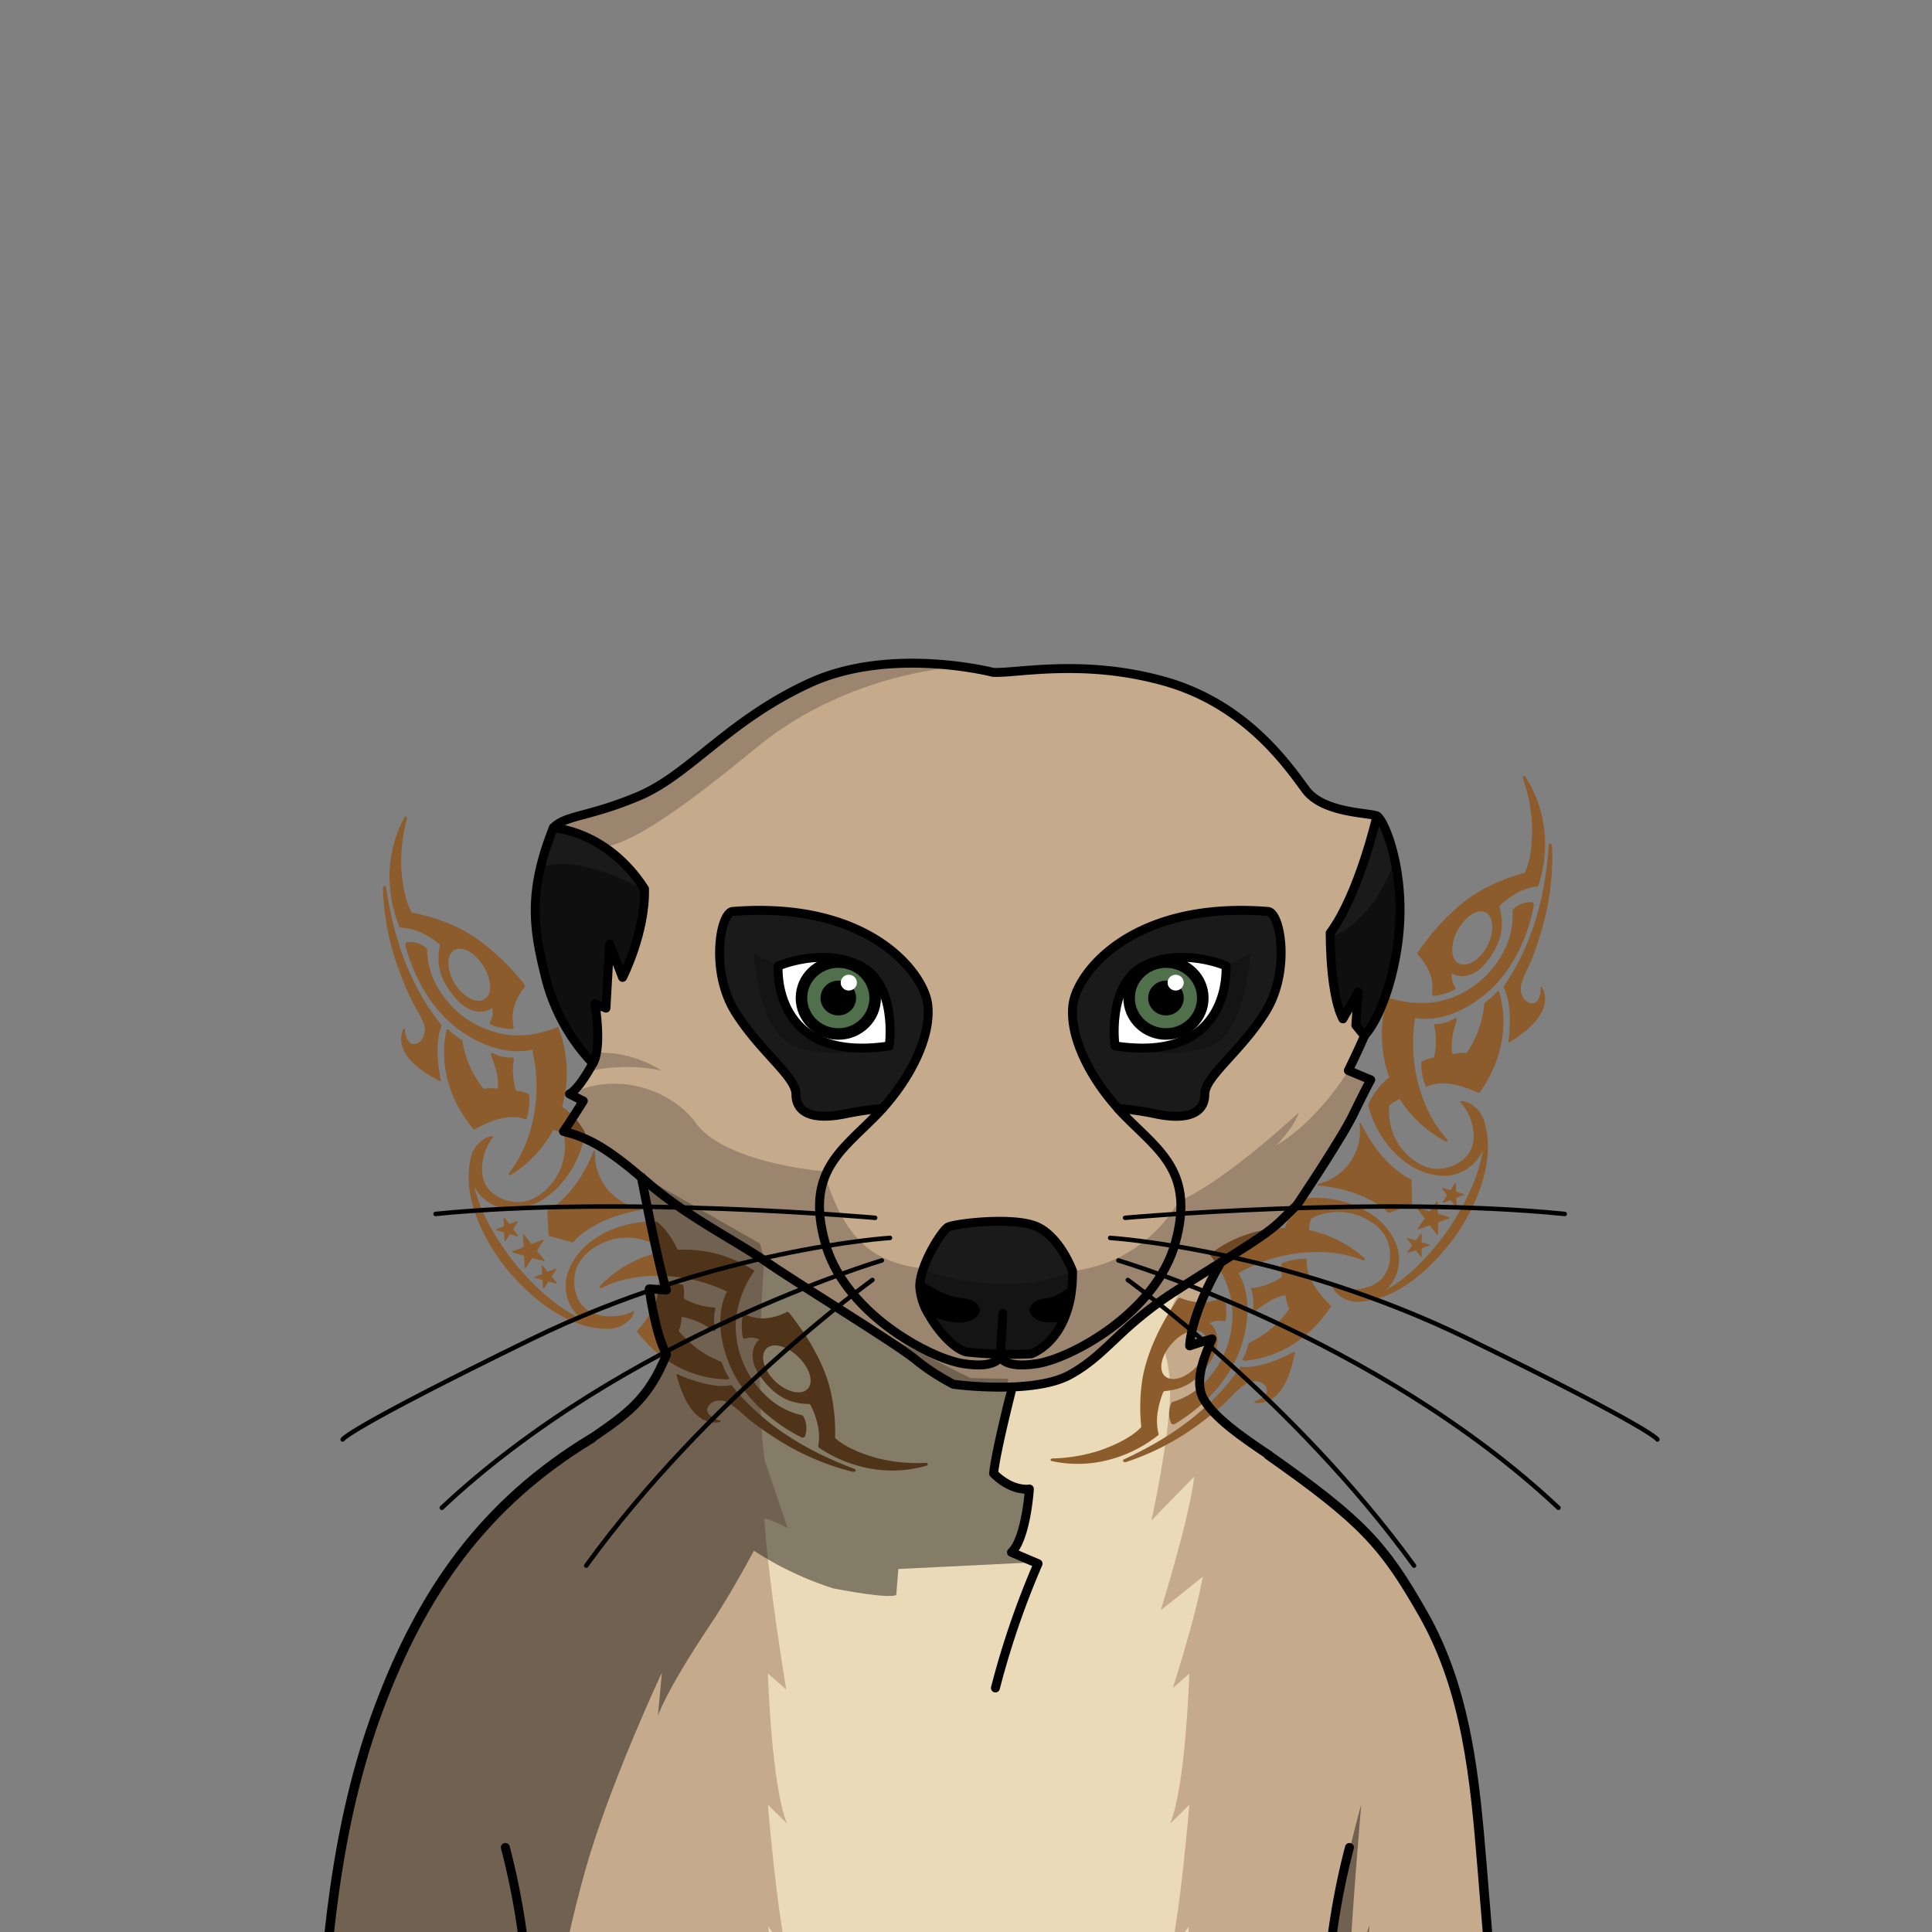 <svg xmlns="http://www.w3.org/2000/svg" xmlns:xlink="http://www.w3.org/1999/xlink" viewBox="0 0 432 432">
  <rect x="0" y="0" width="432" height="432" fill="#808080" stroke="none"/>
  <defs>
    <style>.BUNTAI_MEERKAT_BODY_MEERKAT_BODY_42_cls-1,.BUNTAI_MEERKAT_BODY_MEERKAT_BODY_42_cls-11,.BUNTAI_MEERKAT_BODY_MEERKAT_BODY_42_cls-12,.BUNTAI_MEERKAT_BODY_MEERKAT_BODY_42_cls-13,.BUNTAI_MEERKAT_BODY_MEERKAT_BODY_42_cls-14,.BUNTAI_MEERKAT_BODY_MEERKAT_BODY_42_cls-9{fill:none;}.BUNTAI_MEERKAT_BODY_MEERKAT_BODY_42_cls-2{isolation:isolate;}.BUNTAI_MEERKAT_BODY_MEERKAT_BODY_42_cls-3{fill:#1a1a1a;}.BUNTAI_MEERKAT_BODY_MEERKAT_BODY_42_cls-4{fill:#c5aa8c;}.BUNTAI_MEERKAT_BODY_MEERKAT_BODY_42_cls-5{fill:#eadab7;}.BUNTAI_MEERKAT_BODY_MEERKAT_BODY_42_cls-6{clip-path:url(#BUNTAI_MEERKAT_BODY_MEERKAT_BODY_42_clip-path);}.BUNTAI_MEERKAT_BODY_MEERKAT_BODY_42_cls-7{fill:#8c5c2c;}.BUNTAI_MEERKAT_BODY_MEERKAT_BODY_42_cls-8{fill:#fff;}.BUNTAI_MEERKAT_BODY_MEERKAT_BODY_42_cls-11,.BUNTAI_MEERKAT_BODY_MEERKAT_BODY_42_cls-12,.BUNTAI_MEERKAT_BODY_MEERKAT_BODY_42_cls-13,.BUNTAI_MEERKAT_BODY_MEERKAT_BODY_42_cls-14,.BUNTAI_MEERKAT_BODY_MEERKAT_BODY_42_cls-9{stroke:#000;stroke-linecap:round;}.BUNTAI_MEERKAT_BODY_MEERKAT_BODY_42_cls-13,.BUNTAI_MEERKAT_BODY_MEERKAT_BODY_42_cls-14,.BUNTAI_MEERKAT_BODY_MEERKAT_BODY_42_cls-9{stroke-linejoin:round;}.BUNTAI_MEERKAT_BODY_MEERKAT_BODY_42_cls-12,.BUNTAI_MEERKAT_BODY_MEERKAT_BODY_42_cls-9{stroke-width:2px;}.BUNTAI_MEERKAT_BODY_MEERKAT_BODY_42_cls-10{fill:#50704b;}.BUNTAI_MEERKAT_BODY_MEERKAT_BODY_42_cls-11,.BUNTAI_MEERKAT_BODY_MEERKAT_BODY_42_cls-12{stroke-miterlimit:10;}.BUNTAI_MEERKAT_BODY_MEERKAT_BODY_42_cls-11{stroke-width:2.58px;}.BUNTAI_MEERKAT_BODY_MEERKAT_BODY_42_cls-14{stroke-width:2.11px;}.BUNTAI_MEERKAT_BODY_MEERKAT_BODY_42_cls-15{opacity:0.43;mix-blend-mode:multiply;}.BUNTAI_MEERKAT_BODY_MEERKAT_BODY_42_cls-16{opacity:0.5;}</style>
    <clipPath id="clip-path">
      <path class="BUNTAI_MEERKAT_BODY_MEERKAT_BODY_42_cls-1" d="M296.74,464.2H71.3C72.61,436.34,75,408.1,84.69,382s23.67-45.88,47.65-60.39c7.43-5.15,12.58-8.43,16.69-18.7-2.62-4.89-3.85-14.68-3.85-14.68l3.85.26c-1.33-3.66-4.15-17.66-5.61-25.19l1.68,1.43c8.39,7.25,19.57,12.84,26.39,17.56,5.32,3.69,19.92,12.7,28.1,18.14,2.29,1.52,4.07,2.76,5,3.53a50.15,50.15,0,0,0,8.57,5.59,84.19,84.19,0,0,0,13.19.59c4.66-.18,9.58-.9,12.93-2.77,4.67-2.6,7.48-5.57,11.33-9.14a83.19,83.19,0,0,1,12.21-9.53c3.89-2.51,7.23-4.6,10.1-6.39-6.92,11.93-7,18.68-7,18.68s2.62-.88,5-1.58c-1.31,3.15-4.19,9.18-1.92,13.37s8.83,8.74,14.59,12.58c21,14.77,25.85,20.1,34.63,35.53C328,378.12,329.8,398,331.39,417.31q1.91,23.44,3.84,46.89H296.74Z" />
    </clipPath>
  </defs>
  <g class="BUNTAI_MEERKAT_BODY_MEERKAT_BODY_42_cls-2">
    <g id="body">
      <path class="BUNTAI_MEERKAT_BODY_MEERKAT_BODY_42_cls-3" d="M232.13,274.41c-5.07-2.53-18.79-.87-20.19,0s-5.32,7-6.15,11.79a12.62,12.62,0,0,0-.14,1.32,13.61,13.61,0,0,0,2.13,6.57c2.17,3.81,5.59,7.44,8.22,8.2a92.59,92.59,0,0,0,14.55.43s4.48-1.45,7.21-7.42a22.6,22.6,0,0,0,1.83-6.76,31.09,31.09,0,0,0,.23-4.34S237.19,277,232.13,274.41Z" />
      <path class="BUNTAI_MEERKAT_BODY_MEERKAT_BODY_42_cls-3" d="M123.72,185.11c-5.94,14.91-4.31,23.18-1.52,34.25a42.88,42.88,0,0,0,10.37,18.4c2.14-3.56.47-13.39.47-13.39l2.45,1,.81-14.33,2.91,7.46s5.13-10,4.9-19.81C135.72,185.69,123.72,185.11,123.72,185.11Z" />
      <path class="BUNTAI_MEERKAT_BODY_MEERKAT_BODY_42_cls-3" d="M307.88,182.48h0s-3.93,17.3-10.45,26.16c.11,15,2.85,19.19,2.85,19.19l3.41-6-.52,7.43,1.92,2.35c4-4.37,8-16.6,8-28.14S309.37,183.27,307.88,182.48Z" />
      <path class="BUNTAI_MEERKAT_BODY_MEERKAT_BODY_42_cls-3" d="M283.59,203.81c-30.32-2.45-42.73,13.54-43.69,20.71-.89,6.64,3.25,15.76,10.06,23.33a69.6,69.6,0,0,1,8,1.14c7.78,1.66,11.36-.27,11.36-4.29s8.12-9.61,13.63-18.52S286.39,204.42,283.59,203.81Z" />
      <path class="BUNTAI_MEERKAT_BODY_MEERKAT_BODY_42_cls-3" d="M207.4,224.52c-1-7.17-13.37-23.16-43.69-20.71-2.8.61-4.89,13.46.61,22.37S178,240.68,178,244.7s3.58,6,11.36,4.29a69.6,69.6,0,0,1,8-1.14C204.15,240.28,208.29,231.16,207.4,224.52Z" />
      <path class="BUNTAI_MEERKAT_BODY_MEERKAT_BODY_42_cls-4" d="M296.74,464.2H71.3C72.61,436.34,75,408.1,84.69,382s23.67-45.88,47.65-60.39c7.43-5.15,12.58-8.43,16.69-18.7-2.62-4.89-3.85-14.68-3.85-14.68l3.85.26c-1.33-3.66-4.15-17.66-5.61-25.19l1.68,1.43c8.39,7.25,19.57,12.84,26.39,17.56,5.32,3.69,19.92,12.7,28.1,18.14,2.29,1.52,4.07,2.76,5,3.53a50.15,50.15,0,0,0,8.57,5.59,84.19,84.19,0,0,0,13.19.59c4.66-.18,9.58-.9,12.93-2.77,4.67-2.6,7.48-5.57,11.33-9.14a83.19,83.19,0,0,1,12.21-9.53c3.89-2.51,7.23-4.6,10.1-6.39-6.92,11.93-7,18.68-7,18.68s2.62-.88,5-1.58c-1.31,3.15-4.19,9.18-1.92,13.37s8.83,8.74,14.59,12.58c21,14.77,25.85,20.1,34.63,35.53C328,378.12,329.8,398,331.39,417.31q1.91,23.44,3.84,46.89H296.74Z" />
      <path class="BUNTAI_MEERKAT_BODY_MEERKAT_BODY_42_cls-5" d="M265.94,374.19s-.79,25.17-4.28,33.56l4.28-4.2s-1.95,23.42-4.17,33l4.08-5.82s-1.74,24.48-7.34,33.5H179.13c-5.59-9-7.34-33.5-7.34-33.5l4.08,5.82c-2.21-9.55-4.17-33-4.17-33l4.29,4.2c-3.5-8.39-4.29-33.56-4.29-33.56l4.1,3.59s-4.2-25.49-4.89-38.19c1.28,0,5.24,2.1,5.24,2.1s-1.17-3.26-5.13-15c-2.33-15.5-.17-44.83-.17-44.83s24.37,15.72,32.36,20.54,7.51,6.94,17.47,7.42,16,0,22.27-4.79,10.9-9.67,21.56-17.4c-7.81,12.94-2.61,13.19-2.86,23.91s-4.18,28.43-4.18,28.43l9.55-9.79c-.92,8.73-7.28,29.24-7.45,29.82.11-.08,2.1-1.58,9.38-7.45-1.14,6.29-3.74,15.46-6.7,24.91Z" />
      <path class="BUNTAI_MEERKAT_BODY_MEERKAT_BODY_42_cls-4" d="M307.88,182.48c-1.48-.78-12-.52-15.9-5.85s-13.28-19.14-31.63-24.29-33.29-1.66-38.36-2c0,0-22.89-5.94-41.07,2.44S154.13,173.22,142.83,178s-16.32,4.19-19.11,7.1h0s12,.58,20.39,13.63c.23,9.79-4.9,19.81-4.9,19.81l-2.91-7.46-.81,14.33-2.45-1s1.67,9.83-.47,13.39h0c-.16.29-3,5.73-5.24,6.87,2.45,1.28,3.09,1.57,3.09,1.57S127.16,251.4,126,253c5.59,1.29,10.06,4,17.43,10.24h0l1.68,1.43c8.39,7.25,19.57,12.84,26.39,17.56,5.32,3.69,19.92,12.7,28.1,18.14,2.29,1.52,4.07,2.76,5,3.53a50.15,50.15,0,0,0,8.57,5.59,84.19,84.19,0,0,0,13.19.59c4.66-.18,9.58-.9,12.93-2.77,4.67-2.6,7.48-5.57,11.33-9.14a83.19,83.19,0,0,1,12.21-9.53c3.89-2.51,7.23-4.6,10.1-6.39,6.59-4.13,10.71-6.71,13.31-9.22l3.73-3.62s10-14.79,12.67-20.38,3.85-7.61,3.85-7.61l-5-2.09s2.62-5.32,3.59-7.77h0l-1.92-2.35.52-7.43-3.41,6s-2.74-4.17-2.85-19.19c6.52-8.86,10.45-26.16,10.45-26.16Zm-95.94,91.93c1.4-.87,15.12-2.53,20.19,0s7.69,9.79,7.69,9.79a31.09,31.09,0,0,1-.23,4.34,22.6,22.6,0,0,1-1.83,6.76c-2.73,6-7.21,7.42-7.21,7.42a92.59,92.59,0,0,1-14.55-.43c-2.63-.76-6.05-4.39-8.22-8.2a13.61,13.61,0,0,1-2.13-6.57,12.62,12.62,0,0,1,.14-1.32C206.62,281.41,210.66,275.21,211.94,274.41Zm-14.6-26.56a69.6,69.6,0,0,0-8,1.14c-7.78,1.66-11.36-.27-11.36-4.29s-8.12-9.61-13.63-18.52-3.41-21.76-.61-22.37c30.32-2.45,42.73,13.54,43.69,20.71C208.29,231.16,204.15,240.28,197.34,247.85ZM283,226.18c-5.51,8.91-13.63,14.5-13.63,18.52s-3.58,6-11.36,4.29a69.6,69.6,0,0,0-8-1.14c-6.81-7.57-11-16.69-10.06-23.33,1-7.17,13.37-23.16,43.69-20.71C286.39,204.42,288.48,217.27,283,226.18Z" />
      <g class="BUNTAI_MEERKAT_BODY_MEERKAT_BODY_42_cls-6">
        <path class="BUNTAI_MEERKAT_BODY_MEERKAT_BODY_42_cls-7" d="M117.43,250.25a.29.29,0,0,0,.37-.2,14.79,14.79,0,0,0,.54-5.2.32.32,0,0,0-.18-.27,9.5,9.5,0,0,0-2.56-.67.26.26,0,0,1-.24-.22,14.8,14.8,0,0,1-.46-6.85.3.3,0,0,0-.27-.38,8.63,8.63,0,0,1-4.5-1c-.23-.12-.46.17-.36.43.94,2.46,1.76,4.89,1.57,7.27a.29.29,0,0,1-.33.28,7.07,7.07,0,0,0-2.71,0,.25.25,0,0,1-.25-.09,22.76,22.76,0,0,1-4.66-10.64.28.28,0,0,0-.13-.21,14.23,14.23,0,0,1-3-2.29.27.27,0,0,0-.44.18c-1.51,7,.13,14.9,6,22.06a.27.27,0,0,0,.33.07C110.22,250.21,114.25,249.06,117.43,250.25Z" />
        <path class="BUNTAI_MEERKAT_BODY_MEERKAT_BODY_42_cls-7" d="M89.3,207.23a.3.3,0,0,0,.26.19,12.28,12.28,0,0,1,5.22,1.41,19.34,19.34,0,0,1,3.43,2.23.48.48,0,0,1,.13.44c-.57,3.14-.7,6.85,3.52,11.69,3.49,4,6.79,3.23,8.23,2.21l0,.2a4.28,4.28,0,0,1-.5,2.89.43.43,0,0,0,.16.61,12.77,12.77,0,0,0,4.73,1,.43.43,0,0,0,.37-.54,9.1,9.1,0,0,1,.1-4.45,13.23,13.23,0,0,1,2.35-4.38.47.47,0,0,0,0-.58c-.32-.43-1.07-1.34-2.55-3-2.23-2.47-6.93-7.14-12.32-9.72a41.82,41.82,0,0,0-10.2-3.33.28.28,0,0,1-.19-.13c-.37-.61-2-3.6-2.32-10.28a36.43,36.43,0,0,1,1.28-10.6c.13-.5-.31-.76-.55-.33a27.62,27.62,0,0,0-3.22,10.43A30,30,0,0,0,89.3,207.23ZM107.37,215c2.17,2.76,2.9,6.3,1.53,7.94s-4.31.79-6.5-2-2.78-6.36-1.4-8S105.19,212.22,107.37,215Z" />
        <path class="BUNTAI_MEERKAT_BODY_MEERKAT_BODY_42_cls-7" d="M98.58,241.56c-.36-1.64-1.6-8.38.21-12.26C91.3,220,88,209.43,86.33,198.42c-.08-.54-.72-.39-.71.21v.07a58.2,58.2,0,0,0,3.74,18.64c.71,1.93,1.5,3.81,2.35,5.64s2.21,3.8,3,5.84a3.88,3.88,0,0,1-.48,3.75c-.7.84-1.94,1.25-2.7.47a4.41,4.41,0,0,1-1-2.87c0-.23-.24-.3-.34-.09-.82,1.77-1.85,6.58,8.2,11.69C98.48,241.83,98.61,241.7,98.58,241.56Z" />
        <path class="BUNTAI_MEERKAT_BODY_MEERKAT_BODY_42_cls-7" d="M162.73,308.42c.24,0,.39-.21.28-.39a14.8,14.8,0,0,1-1.62-3.37.3.3,0,0,0-.17-.18,22.76,22.76,0,0,1-9.4-6.82.25.25,0,0,1,0-.27,7.2,7.2,0,0,0,.55-2.64.3.3,0,0,1,.34-.27,17.13,17.13,0,0,1,6.77,3.09c.24.15.56,0,.5-.26a8.66,8.66,0,0,1,0-4.61.3.3,0,0,0-.31-.35,15,15,0,0,1-6.6-1.9.29.29,0,0,1-.17-.29,9.05,9.05,0,0,0-.1-2.64.3.3,0,0,0-.22-.23,14.25,14.25,0,0,0-5.2-.58.28.28,0,0,0-.27.32c.48,3.35-1.51,7-4.59,10.52a.26.26,0,0,0,0,.34C148.19,305.11,155.52,308.39,162.73,308.42Z" />
        <path class="BUNTAI_MEERKAT_BODY_MEERKAT_BODY_42_cls-7" d="M207,327.1a36.51,36.51,0,0,1-10.63-1c-6.47-1.72-9-4-9.55-4.46a.27.27,0,0,1-.09-.21,41.21,41.21,0,0,0-1.08-10.68c-1.37-5.81-4.93-11.4-6.87-14.1-1.29-1.8-2-2.72-2.36-3.13a.47.47,0,0,0-.57-.11,13.07,13.07,0,0,1-4.78,1.37,9.12,9.12,0,0,1-4.37-.85.42.42,0,0,0-.61.24,12.71,12.71,0,0,0,0,4.84.43.43,0,0,0,.56.29,4.22,4.22,0,0,1,2.93.13l.19.07c-1.3,1.19-2.75,4.25.41,8.51,3.82,5.15,7.47,5.82,10.66,5.93a.45.45,0,0,1,.4.22,18.65,18.65,0,0,1,1.45,3.83,12.18,12.18,0,0,1,.27,5.4.27.27,0,0,0,.13.29,29.77,29.77,0,0,0,13.22,4.95,27.43,27.43,0,0,0,10.88-.91C207.65,327.56,207.49,327.08,207,327.1ZM180,311c-1.91,1-5.31-.35-7.54-3.08s-2.43-5.79-.53-6.77,5.19.48,7.43,3.19S181.9,310,180,311Z" />
        <path class="BUNTAI_MEERKAT_BODY_MEERKAT_BODY_42_cls-7" d="M191.05,328.45c-10.4-3.94-20-9.44-27.51-18.75-4.18.94-10.5-1.7-12-2.41-.14-.06-.29,0-.26.17,2.85,10.9,7.77,10.92,9.68,10.5.22,0,.21-.3,0-.35a4.38,4.38,0,0,1-2.59-1.56c-.61-.91.06-2,1-2.55a3.86,3.86,0,0,1,3.76.33c1.84,1.16,3.37,2.84,5.07,4.13s3.28,2.39,5,3.5a57.16,57.16,0,0,0,17.42,7.62l.07,0C191.28,329.24,191.57,328.65,191.05,328.45Z" />
        <path class="BUNTAI_MEERKAT_BODY_MEERKAT_BODY_42_cls-7" d="M141.38,294.33s.7-1.33.23-1.15l-1.12.51c-2.9,1.06-7.18.9-9.59-1.11-2.58-2.16-3.09-6.41-1.88-9.26,1.32-3.13,4.75-5.34,8-6.19a13.73,13.73,0,0,1,8.34.62,8.67,8.67,0,0,1,.55,1.56,6,6,0,0,1,.15,1.06,26.78,26.78,0,0,0-11.91,7.17c-.23.24.08.6.38.45,2.28-1.18,6.89-2.92,13.88-2.69a35.88,35.88,0,0,1,14.18,3.51s-3.64,5.63.32,15.8,13.63,15.48,16.26,16.77a.62.62,0,0,0,.85-.25,5.57,5.57,0,0,0-.39-4.45.52.52,0,0,0-.38-.25,16.69,16.69,0,0,1-8.1-4.48,21.46,21.46,0,0,1-6.58-17.16,23.52,23.52,0,0,1,4.13-10.63,28.14,28.14,0,0,0-16.32-4.72l-.91,0a16.37,16.37,0,0,0-4.56-6.26c-8.32-.51-18.3,4.16-20.24,12.5a9.53,9.53,0,0,0,3.18,9.14c-3.25-1.48-8.4-4.74-14.79-12.4-6.12-7.87-8.2-13.6-9-17.09a9.51,9.51,0,0,0,8.26,5.05c8.55-.12,15.25-8.86,16.51-17.11a16.32,16.32,0,0,0-5.13-5.79c.08-.29.16-.58.23-.87a28.46,28.46,0,0,0-1.13-17s-5.62,2.54-11.27,1.77a21.42,21.42,0,0,1-15.36-10.08,16.64,16.64,0,0,1-2.65-8.88.54.54,0,0,0-.17-.42,5.59,5.59,0,0,0-4.26-1.33.61.61,0,0,0-.43.77c.7,2.85,3.93,13.52,12.92,19.47S119,234.67,119,234.67a35.87,35.87,0,0,1,.4,14.6c-1.26,6.89-4,11-5.58,13-.21.26.08.64.36.46a26.79,26.79,0,0,0,9.54-10.1,6.46,6.46,0,0,1,1,.37,8.68,8.68,0,0,1,1.41.87,13.71,13.71,0,0,1-1.17,8.29c-1.53,3-4.42,5.88-7.75,6.5-3,.57-7.1-.83-8.65-3.81-1.45-2.79-.7-7,1-9.61,0,0,.73-1,.73-1,.28-.42-1.17,0-1.17,0h0a6.75,6.75,0,0,0-4,5.41c-2,10.19,5.53,20.93,8.28,24.21s11.5,13,21.89,13.25a6.74,6.74,0,0,0,6.13-2.77Z" />
        <path class="BUNTAI_MEERKAT_BODY_MEERKAT_BODY_42_cls-7" d="M121.48,277.47l-1.36,2.12a.14.14,0,0,0,0,.17c.64.8,1,1.19,1.62,2a.14.14,0,0,1-.15.23l-2.47-.67a.12.12,0,0,0-.15.06l-1.37,2.11a.14.14,0,0,1-.26-.07c-.07-1-.1-1.52-.16-2.54a.15.15,0,0,0-.11-.13l-2.44-.69a.15.15,0,0,1,0-.28l2.36-.88a.13.13,0,0,0,.09-.14c0-1-.08-1.53-.13-2.56a.14.14,0,0,1,.26-.09l1.59,2a.14.14,0,0,0,.16,0l2.36-.88A.14.14,0,0,1,121.48,277.47Z" />
        <path class="BUNTAI_MEERKAT_BODY_MEERKAT_BODY_42_cls-7" d="M115.7,273.35l-.9,1.38a.15.15,0,0,0,0,.17c.4.53.6.79,1,1.31a.14.14,0,0,1-.15.23L114.1,276a.12.12,0,0,0-.15.05l-.9,1.38a.14.14,0,0,1-.26-.07c0-.67,0-1-.07-1.67a.16.16,0,0,0-.11-.14l-1.56-.46a.15.15,0,0,1,0-.28l1.52-.57a.15.15,0,0,0,.1-.14c0-.67,0-1-.06-1.68a.14.14,0,0,1,.25-.09l1,1.33a.13.13,0,0,0,.16,0l1.52-.56A.15.15,0,0,1,115.7,273.35Z" />
        <path class="BUNTAI_MEERKAT_BODY_MEERKAT_BODY_42_cls-7" d="M124.29,284l-.88,1.37a.13.13,0,0,0,0,.16l1.08,1.26a.14.14,0,0,1-.14.23l-1.63-.42a.14.14,0,0,0-.15.06L121.7,288a.15.15,0,0,1-.27-.07c-.05-.65-.08-1-.12-1.62a.16.16,0,0,0-.12-.14l-1.61-.42a.14.14,0,0,1,0-.27l1.54-.58a.13.13,0,0,0,.09-.14c0-.66-.07-1-.11-1.64a.14.14,0,0,1,.25-.09l1.07,1.27a.14.14,0,0,0,.17,0l1.54-.58A.15.15,0,0,1,124.29,284Z" />
        <path class="BUNTAI_MEERKAT_BODY_MEERKAT_BODY_42_cls-7" d="M143.31,270.56a.18.18,0,0,0,0-.35,12.24,12.24,0,0,1-10.25-12.73.18.18,0,0,0-.34-.07c-3.66,9.28-9.12,12.65-10.17,13.24a.34.34,0,0,0-.17.3c.1,2.07.16,3.1.28,5.14a.34.34,0,0,0,.25.31c2,.56,3,.83,5,1.37a.33.33,0,0,0,.34-.1C129,276.77,133.46,272.16,143.31,270.56Z" />
        <path class="BUNTAI_MEERKAT_BODY_MEERKAT_BODY_42_cls-7" d="M319.09,242.94a.28.28,0,0,1-.38-.17,14.67,14.67,0,0,1-.92-5.15.31.31,0,0,1,.16-.28,9.42,9.42,0,0,1,2.51-.85.28.28,0,0,0,.22-.24,14.85,14.85,0,0,0,0-6.86.29.29,0,0,1,.24-.4,8.52,8.52,0,0,0,4.41-1.33c.22-.13.48.14.39.4-.76,2.53-1.39,5-1,7.37a.3.3,0,0,0,.35.26,7.1,7.1,0,0,1,2.69-.23.25.25,0,0,0,.25-.11,22.8,22.8,0,0,0,3.87-10.95.3.3,0,0,1,.12-.22,14.3,14.3,0,0,0,2.78-2.5c.13-.16.38-.08.45.15,2,6.93.95,14.87-4.34,22.44a.28.28,0,0,1-.33.09C326.27,242.38,322.17,241.53,319.09,242.94Z" />
        <path class="BUNTAI_MEERKAT_BODY_MEERKAT_BODY_42_cls-7" d="M344,198a.29.29,0,0,1-.25.21,12.3,12.3,0,0,0-5.09,1.79,18.54,18.54,0,0,0-3.26,2.47.44.44,0,0,0-.1.45c.8,3.09,1.19,6.78-2.66,11.91-3.19,4.23-6.54,3.72-8,2.8l0,.21a4.24,4.24,0,0,0,.72,2.84.44.44,0,0,1-.12.62,12.56,12.56,0,0,1-4.64,1.38.43.43,0,0,1-.41-.51,9,9,0,0,0-.42-4.43,13.32,13.32,0,0,0-2.67-4.2A.47.47,0,0,1,317,213c.29-.45,1-1.41,2.33-3.16,2-2.62,6.39-7.62,11.58-10.59a41.87,41.87,0,0,1,9.93-4.06A.32.32,0,0,0,341,195c.32-.63,1.75-3.73,1.56-10.42a36.67,36.67,0,0,0-2-10.48c-.17-.48.25-.77.52-.36a27.62,27.62,0,0,1,4,10.17A29.94,29.94,0,0,1,344,198Zm-17.45,9c-2,2.92-2.43,6.5-.95,8s4.36.47,6.34-2.44,2.31-6.55.81-8.1S328.53,204.13,326.56,207Z" />
        <path class="BUNTAI_MEERKAT_BODY_MEERKAT_BODY_42_cls-7" d="M337.26,232.9c.24-1.65,1-8.46-1.11-12.21,6.79-9.86,9.35-20.6,10.18-31.7.05-.55.69-.44.72.16v.07a58,58,0,0,1-2.37,18.86c-.57,2-1.22,3.91-1.93,5.8s-1.93,3.94-2.52,6a3.85,3.85,0,0,0,.75,3.7c.76.79,2,1.11,2.73.27a4.37,4.37,0,0,0,.76-2.93c0-.23.23-.32.34-.12.94,1.71,2.32,6.43-7.33,12.26C337.38,233.17,337.24,233.05,337.26,232.9Z" />
        <path class="BUNTAI_MEERKAT_BODY_MEERKAT_BODY_42_cls-7" d="M278.14,304.26c-.24,0-.4-.19-.3-.37a14.09,14.09,0,0,0,1.36-3.48.32.32,0,0,1,.17-.19,22.7,22.7,0,0,0,8.87-7.49.25.25,0,0,0,0-.26,7,7,0,0,1-.74-2.6.3.3,0,0,0-.37-.24c-2.33.49-4.43,2-6.53,3.57-.22.17-.56,0-.51-.23a8.58,8.58,0,0,0-.32-4.6.3.3,0,0,1,.29-.36,15.15,15.15,0,0,0,6.44-2.38.3.3,0,0,0,.15-.3,9.34,9.34,0,0,1-.1-2.65.34.34,0,0,1,.21-.24,14.51,14.51,0,0,1,5.15-1,.29.29,0,0,1,.29.3c-.24,3.38,2,6.91,5.34,10.16a.26.26,0,0,1,0,.34C292.4,299.9,285.34,303.71,278.14,304.26Z" />
        <path class="BUNTAI_MEERKAT_BODY_MEERKAT_BODY_42_cls-7" d="M235.37,326.11a36.63,36.63,0,0,0,10.53-1.78c6.33-2.19,8.72-4.61,9.2-5.14a.29.29,0,0,0,.08-.22,41.36,41.36,0,0,1,.29-10.73c1-5.9,4.09-11.73,5.83-14.56,1.15-1.9,1.81-2.87,2.12-3.3a.49.49,0,0,1,.57-.15,12.92,12.92,0,0,0,4.87,1,9,9,0,0,0,4.29-1.17.43.43,0,0,1,.62.2,12.71,12.71,0,0,1,.35,4.83.44.44,0,0,1-.54.33,4.25,4.25,0,0,0-2.92.34l-.18.09c1.39,1.09,3,4,.22,8.51-3.44,5.42-7,6.35-10.21,6.69a.45.45,0,0,0-.38.25,18.7,18.7,0,0,0-1.16,3.93,12.11,12.11,0,0,0,.12,5.4.28.28,0,0,1-.11.3,29.83,29.83,0,0,1-12.83,5.9,27.36,27.36,0,0,1-10.91-.12C234.74,326.62,234.86,326.13,235.37,326.11Zm25.75-18c2,.86,5.28-.73,7.29-3.61s2-6,0-6.8-5.14.86-7.18,3.73S259.14,307.26,261.12,308.11Z" />
        <path class="BUNTAI_MEERKAT_BODY_MEERKAT_BODY_42_cls-7" d="M251.36,326.3c10.09-4.69,19.24-10.88,26.07-20.71,4.24.63,10.35-2.46,11.81-3.27.13-.07.3,0,.27.15-2,11.08-6.95,11.46-8.88,11.18-.23,0-.24-.29,0-.36a4.36,4.36,0,0,0,2.47-1.74c.54-1-.21-2-1.22-2.47a3.87,3.87,0,0,0-3.73.61c-1.75,1.29-3.16,3.07-4.76,4.48s-3.09,2.63-4.74,3.86a57.26,57.26,0,0,1-16.82,8.87l-.06,0C251.19,327.1,250.86,326.53,251.36,326.3Z" />
        <path class="BUNTAI_MEERKAT_BODY_MEERKAT_BODY_42_cls-7" d="M298.41,288.65s-.8-1.27-.31-1.13l1.15.43c3,.85,7.23.37,9.49-1.81,2.42-2.33,2.61-6.61,1.2-9.37-1.54-3-5.13-5-8.44-5.59a13.72,13.72,0,0,0-8.27,1.23,8.21,8.21,0,0,0-.44,1.59,5.76,5.76,0,0,0-.07,1.07,26.84,26.84,0,0,1,12.4,6.29c.24.22,0,.6-.35.47-2.35-1-7.08-2.41-14-1.67a35.9,35.9,0,0,0-13.88,4.53s4,5.35.83,15.78-12.47,16.43-15,17.92a.63.63,0,0,1-.87-.2,5.59,5.59,0,0,1,.07-4.46.55.55,0,0,1,.36-.28,16.62,16.62,0,0,0,7.76-5.06,21.5,21.5,0,0,0,5.31-17.59,23.46,23.46,0,0,0-4.9-10.3,28.26,28.26,0,0,1,15.94-5.9l.91,0a16.36,16.36,0,0,1,4.09-6.56c8.27-1.13,18.55,2.81,21.09,11a9.5,9.5,0,0,1-2.5,9.35c3.13-1.71,8-5.33,13.85-13.44,5.53-8.3,7.19-14.16,7.7-17.7a9.55,9.55,0,0,1-7.87,5.64c-8.55.5-15.86-7.73-17.73-15.86a16.37,16.37,0,0,1,4.71-6.15c-.11-.28-.2-.57-.3-.86a28.43,28.43,0,0,1-.1-17,23.47,23.47,0,0,0,11.37.94,21.44,21.44,0,0,0,14.58-11.17,16.62,16.62,0,0,0,2-9,.54.54,0,0,1,.13-.44,5.58,5.58,0,0,1,4.15-1.63c.3,0,.55.38.49.74-.49,2.88-2.94,13.76-11.47,20.36s-15.06,4.78-15.06,4.78a35.91,35.91,0,0,0,.66,14.59c1.76,6.78,4.74,10.7,6.51,12.55a.3.3,0,0,1-.32.49A26.75,26.75,0,0,1,313,245.76a6,6,0,0,0-1,.45,7.83,7.83,0,0,0-1.34,1,13.64,13.64,0,0,0,1.77,8.18c1.74,2.88,4.83,5.54,8.2,5.92,3.08.35,7-1.34,8.35-4.43,1.24-2.88.18-7-1.66-9.51l-.8-.93c-.31-.4,1.16-.11,1.16-.11h0a6.73,6.73,0,0,1,4.39,5.1c2.73,10-4,21.27-6.5,24.75S315.08,290,304.74,291a6.76,6.76,0,0,1-6.32-2.32Z" />
        <path class="BUNTAI_MEERKAT_BODY_MEERKAT_BODY_42_cls-7" d="M317,270.39l1.52,2a.15.15,0,0,1,0,.17c-.59.84-.88,1.26-1.48,2.1a.14.14,0,0,0,.17.21c1-.33,1.45-.5,2.41-.85a.14.14,0,0,1,.16.05l1.52,2a.15.15,0,0,0,.26-.09c0-1,0-1.52,0-2.54a.14.14,0,0,1,.09-.14l2.39-.87a.14.14,0,0,0,0-.27l-2.42-.71a.14.14,0,0,1-.1-.14c0-1,0-1.53-.06-2.56a.14.14,0,0,0-.26-.07c-.57.85-.86,1.27-1.44,2.12a.14.14,0,0,1-.16.05l-2.41-.71A.15.15,0,0,0,317,270.39Z" />
        <path class="BUNTAI_MEERKAT_BODY_MEERKAT_BODY_42_cls-7" d="M322.5,265.86l1,1.31a.15.15,0,0,1,0,.17c-.36.56-.55.83-.92,1.38a.15.15,0,0,0,.17.22l1.53-.57a.14.14,0,0,1,.16.05l1,1.31a.14.14,0,0,0,.25-.1l-.05-1.67a.16.16,0,0,1,.09-.14l1.53-.58a.15.15,0,0,0,0-.28l-1.56-.45a.14.14,0,0,1-.1-.14c0-.67,0-1-.07-1.67a.14.14,0,0,0-.25-.08l-.9,1.4a.15.15,0,0,1-.16.06l-1.56-.46A.15.15,0,0,0,322.5,265.86Z" />
        <path class="BUNTAI_MEERKAT_BODY_MEERKAT_BODY_42_cls-7" d="M314.71,277.11l1,1.29a.14.14,0,0,1,0,.17c-.39.54-.59.8-1,1.34a.14.14,0,0,0,.17.21l1.59-.53a.14.14,0,0,1,.16.05l1,1.29a.15.15,0,0,0,.27-.09v-1.62a.15.15,0,0,1,.1-.14l1.58-.54a.14.14,0,0,0,0-.27L318,277.8a.14.14,0,0,1-.1-.14V276a.14.14,0,0,0-.26-.08l-1,1.35a.14.14,0,0,1-.16.05l-1.58-.47A.15.15,0,0,0,314.71,277.11Z" />
        <path class="BUNTAI_MEERKAT_BODY_MEERKAT_BODY_42_cls-7" d="M294.75,265.08a.18.18,0,0,1,0-.35A12.22,12.22,0,0,0,304,251.3a.18.18,0,0,1,.34-.1c4.33,9,10,12,11.11,12.46a.35.35,0,0,1,.19.29c0,2.07.07,3.1.09,5.15a.33.33,0,0,1-.22.32c-1.93.7-2.9,1.05-4.85,1.73a.33.33,0,0,1-.34-.07C309.48,270.23,304.7,266,294.75,265.08Z" />
      </g>
      <path class="BUNTAI_MEERKAT_BODY_MEERKAT_BODY_42_cls-8" d="M192.37,216C184,211.67,174,216,174,216s-1.66,21.93,24.82,17.91C198.84,233.87,200.76,220.24,192.37,216Z" />
      <path class="BUNTAI_MEERKAT_BODY_MEERKAT_BODY_42_cls-8" d="M274.14,216s-10-4.29-18.35,0-6.47,17.91-6.47,17.91C275.8,237.89,274.14,216,274.14,216Z" />
      <path class="BUNTAI_MEERKAT_BODY_MEERKAT_BODY_42_cls-9" d="M198.84,233.87s1.92-13.63-6.47-17.91S174,216,174,216,172.36,237.89,198.84,233.87Z" />
      <path class="BUNTAI_MEERKAT_BODY_MEERKAT_BODY_42_cls-10" d="M187.45,215.12a8,8,0,1,0,8.24,8A8.14,8.14,0,0,0,187.45,215.12Z" />
      <ellipse cx="187.45" cy="223.16" rx="3.98" ry="3.89" />
      <ellipse class="BUNTAI_MEERKAT_BODY_MEERKAT_BODY_42_cls-8" cx="189.79" cy="219.72" rx="1.81" ry="1.77" />
      <ellipse class="BUNTAI_MEERKAT_BODY_MEERKAT_BODY_42_cls-11" cx="187.45" cy="223.16" rx="8.24" ry="8.04" />
      <path class="BUNTAI_MEERKAT_BODY_MEERKAT_BODY_42_cls-9" d="M249.32,233.87s-1.92-13.63,6.47-17.91,18.35,0,18.35,0S275.8,237.89,249.32,233.87Z" />
      <path class="BUNTAI_MEERKAT_BODY_MEERKAT_BODY_42_cls-10" d="M260.71,215.12a8,8,0,1,1-8.24,8A8.14,8.14,0,0,1,260.71,215.12Z" />
      <ellipse cx="260.71" cy="223.16" rx="3.98" ry="3.89" />
      <ellipse class="BUNTAI_MEERKAT_BODY_MEERKAT_BODY_42_cls-8" cx="262.88" cy="219.72" rx="1.81" ry="1.77" />
      <ellipse class="BUNTAI_MEERKAT_BODY_MEERKAT_BODY_42_cls-11" cx="260.71" cy="223.16" rx="8.24" ry="8.04" />
      <path d="M214.91,290.24c-3.1-.3-6.6-2.31-9.12-4a12.62,12.62,0,0,0-.14,1.32,13.61,13.61,0,0,0,2.13,6.57c3,1.21,6.2,1.91,8.15,1.5C220,294.71,220.5,290.78,214.91,290.24Z" />
      <path d="M234.39,290.24c-5.6.54-5.13,4.47-1,5.35a10.9,10.9,0,0,0,4.39-.29,29.75,29.75,0,0,0,1.83-7.69C237.89,288.47,236.07,290.07,234.39,290.24Z" />
      <path class="BUNTAI_MEERKAT_BODY_MEERKAT_BODY_42_cls-12" d="M223.65,302.81s.48-5.64.57-9.09" />
      <path class="BUNTAI_MEERKAT_BODY_MEERKAT_BODY_42_cls-13" d="M199,276.8s-38.73,2.4-80.2,22.64-42.18,22.43-42.18,22.43" />
      <path class="BUNTAI_MEERKAT_BODY_MEERKAT_BODY_42_cls-13" d="M197.18,281.84s-57.67,17-98.39,55.31" />
      <path class="BUNTAI_MEERKAT_BODY_MEERKAT_BODY_42_cls-13" d="M195.08,286.2s-36.87,26.48-64,63.88" />
      <path class="BUNTAI_MEERKAT_BODY_MEERKAT_BODY_42_cls-13" d="M195.69,272.31s-56.53-5.06-98.3-.87" />
      <path class="BUNTAI_MEERKAT_BODY_MEERKAT_BODY_42_cls-13" d="M248.23,276.8s38.72,2.4,80.2,22.64,42.17,22.43,42.17,22.43" />
      <path class="BUNTAI_MEERKAT_BODY_MEERKAT_BODY_42_cls-13" d="M250.08,281.84s57.67,17,98.39,55.31" />
      <path class="BUNTAI_MEERKAT_BODY_MEERKAT_BODY_42_cls-13" d="M252.18,286.2s36.87,26.48,64,63.88" />
      <path class="BUNTAI_MEERKAT_BODY_MEERKAT_BODY_42_cls-13" d="M251.56,272.31s56.54-5.06,98.31-.87" />
      <path class="BUNTAI_MEERKAT_BODY_MEERKAT_BODY_42_cls-9" d="M132.57,237.76a42.88,42.88,0,0,1-10.37-18.4c-2.79-11.07-4.42-19.34,1.52-34.25h0c2.79-2.91,7.8-2.33,19.11-7.1s19.92-16.84,38.09-25.23S222,150.33,222,150.33c5.07.35,20-3.15,38.36,2s27.7,19,31.63,24.29,14.42,5.07,15.9,5.85,5.16,9.44,5.16,21-3.93,23.77-8,28.14" />
      <path class="BUNTAI_MEERKAT_BODY_MEERKAT_BODY_42_cls-9" d="M143.42,263.27C136.05,257,131.58,254.32,126,253c1.17-1.63,4.43-6.82,4.43-6.82s-.64-.29-3.09-1.57c2.21-1.14,5.08-6.58,5.24-6.87" />
      <path class="BUNTAI_MEERKAT_BODY_MEERKAT_BODY_42_cls-9" d="M305.09,231.6c-1,2.45-3.59,7.77-3.59,7.77l5,2.09s-1.14,2-3.85,7.61S290,269.45,290,269.45l-3.73,3.62c-2.6,2.51-6.72,5.09-13.31,9.22-2.87,1.79-6.21,3.88-10.1,6.39a83.19,83.19,0,0,0-12.21,9.53c-3.85,3.57-6.66,6.54-11.33,9.14-3.35,1.87-8.27,2.59-12.93,2.77a84.19,84.19,0,0,1-13.19-.59,50.15,50.15,0,0,1-8.57-5.59c-.94-.77-2.72-2-5-3.53-8.18-5.44-22.78-14.45-28.1-18.14-6.82-4.72-18-10.31-26.39-17.56l-1.68-1.43" />
      <path class="BUNTAI_MEERKAT_BODY_MEERKAT_BODY_42_cls-9" d="M123.72,185.11s12,.58,20.39,13.63c.23,9.79-4.9,19.81-4.9,19.81l-2.91-7.46-.81,14.33-2.45-1s1.67,9.83-.47,13.39h0" />
      <path class="BUNTAI_MEERKAT_BODY_MEERKAT_BODY_42_cls-9" d="M305.09,231.6h0l-1.92-2.35.52-7.43-3.41,6s-2.74-4.17-2.85-19.19c6.52-8.86,10.45-26.16,10.45-26.16" />
      <path class="BUNTAI_MEERKAT_BODY_MEERKAT_BODY_42_cls-9" d="M143.42,263.26h0c1.46,7.53,4.28,21.53,5.61,25.19l-3.85-.26s1.23,9.79,3.85,14.68c-4.11,10.27-9.26,13.55-16.69,18.7" />
      <path class="BUNTAI_MEERKAT_BODY_MEERKAT_BODY_42_cls-9" d="M273,282.26l0,0c-6.92,11.93-7,18.68-7,18.68s2.62-.88,5-1.58c-1.31,3.15-4.19,9.18-1.92,13.37s8.83,8.74,14.59,12.58" />
      <path class="BUNTAI_MEERKAT_BODY_MEERKAT_BODY_42_cls-9" d="M226.36,310.12s-3.67,14.27-4.19,19.34c4.19,4.19,8,3.49,8,3.49s-.7,11-4,14.16l5.94,2.53a188.5,188.5,0,0,0-9.53,27.79" />
      <path class="BUNTAI_MEERKAT_BODY_MEERKAT_BODY_42_cls-12" d="M239.82,284.2a31.09,31.09,0,0,1-.23,4.34,22.6,22.6,0,0,1-1.83,6.76c-2.73,6-7.21,7.42-7.21,7.42a92.59,92.59,0,0,1-14.55-.43c-2.63-.76-6.05-4.39-8.22-8.2a13.61,13.61,0,0,1-2.13-6.57,12.62,12.62,0,0,1,.14-1.32c.83-4.79,4.87-11,6.15-11.79s15.12-2.53,20.19,0S239.82,284.2,239.82,284.2Z" />
      <path class="BUNTAI_MEERKAT_BODY_MEERKAT_BODY_42_cls-12" d="M197.34,247.85c-.53.59-1.08,1.18-1.65,1.75-7.78,7.86-15.55,12.67-11.19,28.31,2.59,9.29,10.27,16.63,17.7,21.32,5.07,3.21,10,5.18,13.15,5.68,7.69,1.22,8.3-1.66,8.3-1.66" />
      <path class="BUNTAI_MEERKAT_BODY_MEERKAT_BODY_42_cls-12" d="M197.34,247.85a69.6,69.6,0,0,0-8,1.14c-7.78,1.66-11.36-.27-11.36-4.29s-8.12-9.61-13.63-18.52-3.41-21.76-.61-22.37c30.32-2.45,42.73,13.54,43.69,20.71C208.29,231.16,204.15,240.28,197.34,247.85Z" />
      <path class="BUNTAI_MEERKAT_BODY_MEERKAT_BODY_42_cls-12" d="M250,247.85c-6.81-7.57-11-16.69-10.06-23.33,1-7.17,13.37-23.16,43.69-20.71,2.8.61,4.89,13.46-.61,22.37s-13.63,14.5-13.63,18.52-3.58,6-11.36,4.29A69.6,69.6,0,0,0,250,247.85Z" />
      <path class="BUNTAI_MEERKAT_BODY_MEERKAT_BODY_42_cls-12" d="M223.65,303.25s.61,2.88,8.3,1.66c3.84-.62,10.46-3.46,16.67-8.1s12-11.08,14.18-18.9c4.36-15.64-3.41-20.45-11.19-28.31-.57-.57-1.12-1.16-1.65-1.75" />
      <path class="BUNTAI_MEERKAT_BODY_MEERKAT_BODY_42_cls-14" d="M132.34,321.59c-24,14.51-37.91,34.26-47.65,60.39S72.61,436.34,71.3,464.2H335.23q-1.92-23.46-3.84-46.89c-1.59-19.3-3.35-39.19-13.17-56.44-8.78-15.43-13.61-20.76-34.63-35.53" />
      <path class="BUNTAI_MEERKAT_BODY_MEERKAT_BODY_42_cls-9" d="M118,464.2a163.37,163.37,0,0,0-5-51.1" />
      <path class="BUNTAI_MEERKAT_BODY_MEERKAT_BODY_42_cls-9" d="M296.74,464.2a163.37,163.37,0,0,1,5-51.1" />
      <g class="BUNTAI_MEERKAT_BODY_MEERKAT_BODY_42_cls-15">
        <path class="BUNTAI_MEERKAT_BODY_MEERKAT_BODY_42_cls-16" d="M301.5,239.38s-6.52,11-16.07,16.68c4.43-4.66,5-7.34,5-7.34S274.25,264,263.53,268.64a31.48,31.48,0,0,1-23.71,15.56c-10.78,5.06-25.29,2.85-34.17-.64-10.05-1.52-16.64-5.71-21.5-21.67-9.05-.82-23.73-4-28.51-10.72s-16.77-12.11-28.31-6.52c2.46,1.26,2.48,1.67,2.48,1.67l-3.57,6.36s4.46.38,14.81,8.64,24.47,17.29,38.58,26.29,33.16,21.73,33.16,21.73S230,311.51,238,308s15.69-13.26,25.32-19.49,20.27-12,25.65-18.07,17.52-29,17.52-29Z" />
        <path d="M143.64,198.8s-15.45-8.86-23.68-4.37c-.43,12.82-1,18.17,3.64,29.13s8.54,13.31,8.54,13.31,2.07-4.58,1-12.09l2.27.76.7-13,3.17,5.3S144.28,210.33,143.64,198.8Z" />
        <path d="M311.88,192.32s-4.32,14-14.95,17.44c.73,12.84,3.6,17.64,3.6,17.64l2.51-3.93.14,5.59,2.39,2.54s5.9-12.76,6.9-20.91S311.88,192.32,311.88,192.32Z" />
        <path class="BUNTAI_MEERKAT_BODY_MEERKAT_BODY_42_cls-16" d="M174,216l-5.5-2.89s.87,17,8.62,20.62,21.25.24,21.25.24-8,1.51-15.11-1.64S174.05,219.83,174,216Z" />
        <path class="BUNTAI_MEERKAT_BODY_MEERKAT_BODY_42_cls-16" d="M274.12,216l5.51-2.89s-.87,17-8.62,20.62-21.25.24-21.25.24,8,1.51,15.11-1.64S274.1,219.83,274.12,216Z" />
        <path d="M104.38,375.72s1.65,21.65,3.67,34.48L97.92,392.9h0s4.54,36.52,3.32,45.61H115.8S115.21,404.32,104.38,375.72Z" />
        <path d="M226.48,346.8l4,2.58-7.06.35-22.55,1.1-.46,5.77s-.47,1.17-14.1-1.44A73.5,73.5,0,0,1,159,339.31l6.4-21.17-3.85-15.33s6.88,5.68,9.09,8.82a107.48,107.48,0,0,1-4.19-31.69l19.22,12.47L217,308.14l8.45.17-3.32,21.15s4.29,3,7.69,3.53A36.87,36.87,0,0,1,226.48,346.8Z" />
        <path d="M231.6,350.08l0,.08-1-.77Z" />
        <path d="M142.14,262.18s5.23,22,6.89,26.3a34.6,34.6,0,0,1-4.91-.53s.46,3.8,4.91,11.38,18.61,22.27,18.61,22.27l13.46-7.87s-5.81-18.81-7.1-22.07-4.06-13.58-4.06-13.58Z" />
        <path class="BUNTAI_MEERKAT_BODY_MEERKAT_BODY_42_cls-16" d="M215.13,149.07s-25,.86-45.86,18-28.58,21.26-34.62,22.51c-9.14-4.45-10.93-5-10.93-5s2.91-1.69,12-4.37,13.19-6.42,25.5-15S185.5,144.61,215.13,149.07Z" />
        <path class="BUNTAI_MEERKAT_BODY_MEERKAT_BODY_42_cls-16" d="M132.34,239.38a38.68,38.68,0,0,1,15.58,0,25.7,25.7,0,0,0-14.54-4Z" />
        <path d="M103.75,430.35l-2.51,8.16L99.79,464.2H118s1.48-27.22-5-51.1A79.54,79.54,0,0,1,103.75,430.35Z" />
        <path d="M182.1,319.67S169.17,347.81,159,363s-11.88,20.62-11.88,20.62L148,374s-10.27,21.85-16,40.37-11,49.11-11,49.11l-49.64.7s.36-39.6,7.34-62.13,14-44.77,32.79-64.11c14.47-12.17,28-20.21,32.77-26.37s4.83-8.7,4.83-8.7l-2.72-8.7,5.82,3.46Z" />
        <path d="M296.74,464.2a204.17,204.17,0,0,1,7.63-60.64c-3.49,41.47-2.6,42.52-2.6,42.52s.39-4.78,4.47-15.61c-2.22,22.72,0,33.32,0,33.32Z" />
      </g>
    </g>
  </g>
</svg>